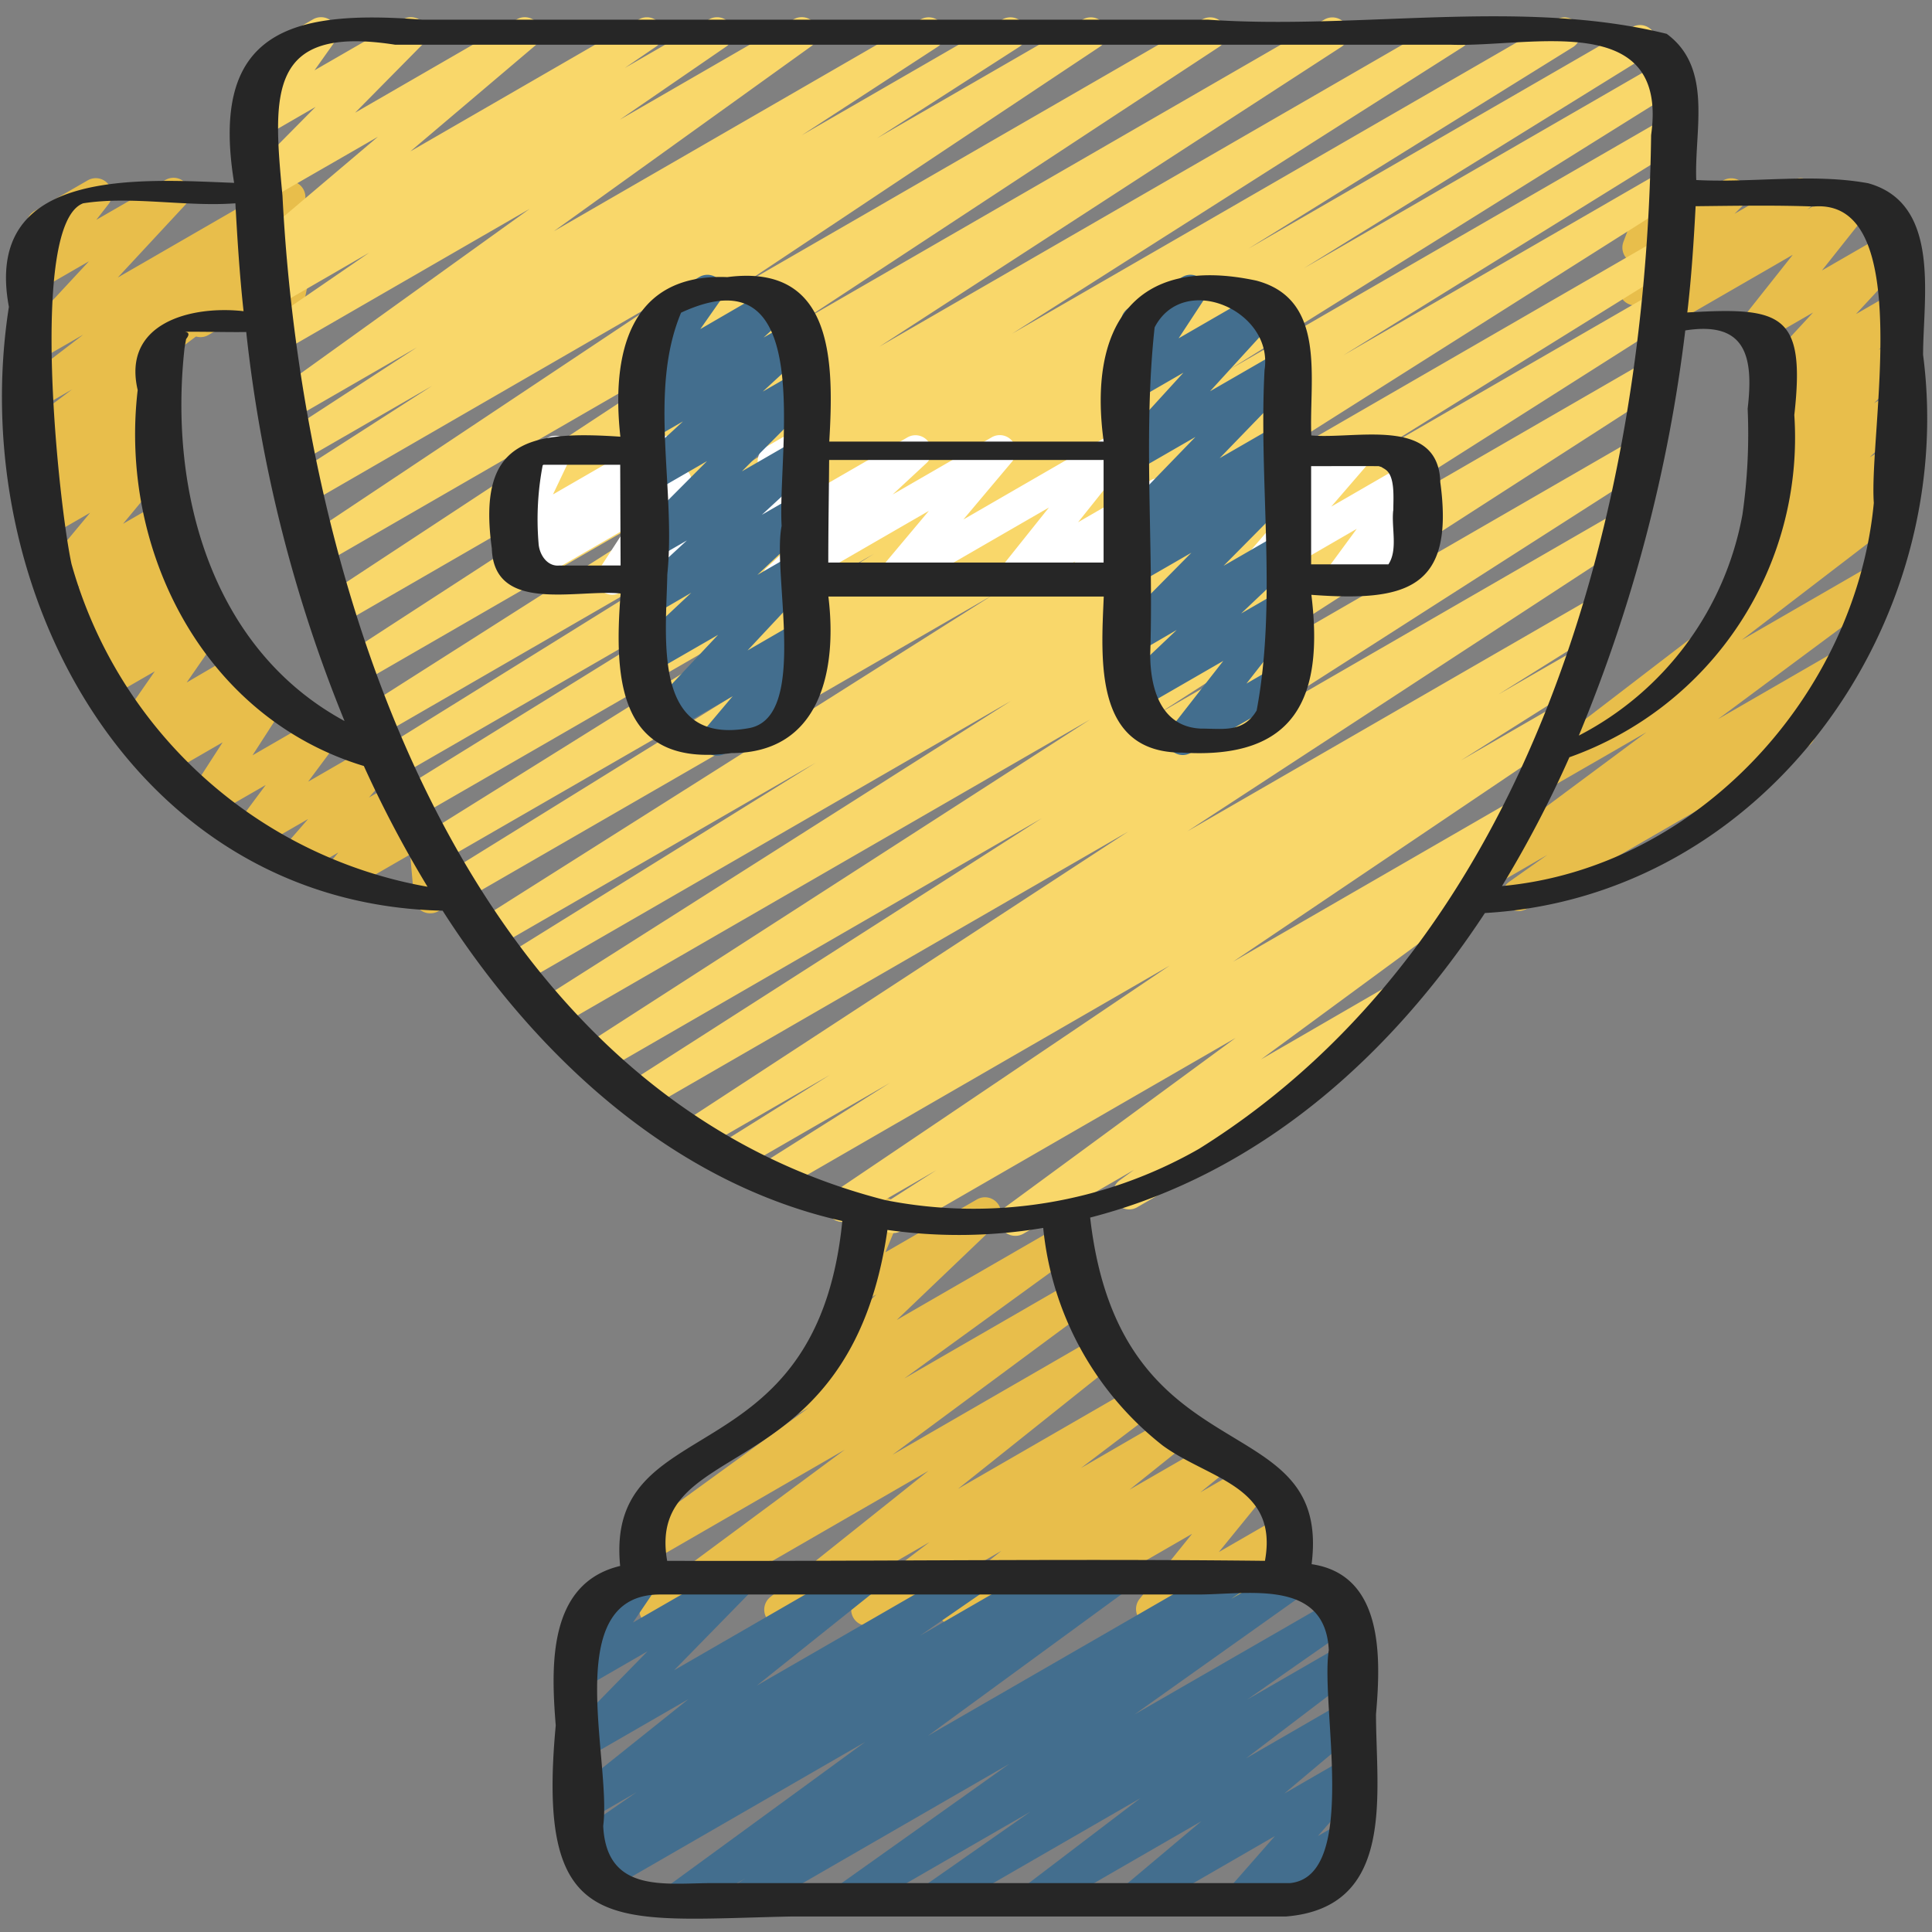 <svg id="icons" height="512" viewBox="0 0 60 60" width="512" xmlns="http://www.w3.org/2000/svg"><rect x="0" y="0" width="60" height="60" fill="#808080" stroke="none"/><g fill="#e8be4b"><path d="m6.23 10.47a.5.5 0 0 1 -.251-.933l2.936-1.694a.5.5 0 0 1 .739.535l-.178.854a.5.5 0 0 1 .06.9l-.476.268a.5.5 0 0 1 -.739-.536l.125-.6-1.967 1.136a.489.489 0 0 1 -.249.07z"/><path d="m13.358 28.364a.491.491 0 0 1 -.23-.056.5.5 0 0 1 -.268-.4l-.122-1.372-1.951 1.126a.5.5 0 0 1 -.638-.748l.357-.438-1.11.639a.5.5 0 0 1 -.628-.76l.8-.919-1.59.917a.494.494 0 0 1 -.623-.1.5.5 0 0 1 -.028-.631l.925-1.243-1.7.979a.494.494 0 0 1 -.612-.088.5.5 0 0 1 -.058-.616l1.032-1.6-1.769 1.022a.5.5 0 0 1 -.618-.771l.458-.5-.628.362a.5.5 0 0 1 -.661-.718l1.111-1.6-1.48.853a.5.5 0 0 1 -.6-.789l.117-.115-.02.011a.5.5 0 0 1 -.607-.783l.428-.437-.309.178a.5.5 0 0 1 -.613-.777l.754-.8-.58.334a.5.5 0 0 1 -.634-.752l1.537-1.849-1.334.769a.5.5 0 0 1 -.649-.131.5.5 0 0 1 .055-.661l.805-.775-.367.212a.5.5 0 0 1 -.586-.8l.476-.437a.5.5 0 0 1 -.472-.87l1.51-1.136-.959.553a.5.5 0 0 1 -.554-.829l1.86-1.425-1.306.753a.5.5 0 0 1 -.616-.772l2.1-2.26-1.483.856a.5.5 0 0 1 -.645-.74l.583-.751a.5.5 0 0 1 -.151-.922l1.659-.957a.5.5 0 0 1 .645.739l-.38.488 2.151-1.241a.5.5 0 0 1 .616.772l-2.1 2.261 5.072-2.928a.5.5 0 0 1 .555.83l-1.858 1.423 1.426-.823a.5.5 0 0 1 .551.832l-4.068 3.062a.334.334 0 0 1 .038.045.5.5 0 0 1 -.068.665l-.49.445a.5.5 0 0 1 .5.836l-.8.774.211-.121a.5.5 0 0 1 .634.752l-1.54 1.856 1.121-.648a.5.5 0 0 1 .642.123.5.5 0 0 1 -.029.654l-.753.8.5-.286a.5.5 0 0 1 .608.782l-.429.439.272-.156a.5.5 0 0 1 .6.789l-.116.114h.009a.5.5 0 0 1 .661.718l-1.11 1.6 1.531-.896a.5.5 0 0 1 .617.771l-.459.5.718-.414a.5.5 0 0 1 .67.7l-1.032 1.6 2-1.154a.5.5 0 0 1 .652.731l-.925 1.242 2.061-1.189a.5.5 0 0 1 .628.76l-.8.921.889-.513a.5.5 0 0 1 .638.748l-.357.438.284-.163a.5.5 0 0 1 .748.388l.123 1.371.081-.037a.5.5 0 1 1 .5.865l-.756.437a.493.493 0 0 1 -.25.062z"/><path d="m47.159 28.292a.5.5 0 0 1 -.288-.908l1.185-.837-1.7.983a.5.5 0 0 1 -.556-.83l5.333-3.961-3.183 1.835a.5.5 0 0 1 -.554-.829l6.4-4.907a.491.491 0 0 1 -.2-.166.5.5 0 0 1 .089-.67l.9-.747a.5.5 0 0 1 -.3-.861l1.25-1.184-.314.181a.5.5 0 0 1 -.6-.791l1.114-1.084-.466.268a.5.5 0 0 1 -.6-.793l.978-.94-.382.22a.5.5 0 0 1 -.617-.773l1.659-1.793-1.511.872a.5.5 0 0 1 -.642-.743l1.522-1.921-4.362 2.519a.5.5 0 0 1 -.567-.82l.177-.144a.508.508 0 0 1 -.538-.177.5.5 0 0 1 .045-.658l.448-.445a.5.5 0 0 1 -.462-.677l.29-.766a.5.5 0 0 1 .032-.847l.523-.3a.5.5 0 0 1 .718.61l-.132.347 1.673-.955a.5.5 0 0 1 .6.787l-.253.252 1.802-1.039a.5.5 0 0 1 .567.819l-.109.089 1.334-.77a.5.5 0 0 1 .642.743l-1.523 1.919 2.1-1.211a.5.5 0 0 1 .617.773l-1.66 1.793 1.082-.624a.5.5 0 0 1 .6.793l-.978.94.382-.219a.5.5 0 0 1 .6.791l-1.124 1.085.517-.3a.5.5 0 0 1 .593.8l-1.245 1.179.647-.373a.5.5 0 0 1 .57.817l-.544.454a.5.5 0 0 1 .442.877l-5.088 3.9 4.05-2.338a.5.5 0 0 1 .547.834l-5.334 3.962 3.684-2.126a.5.5 0 0 1 .538.841l-1.716 1.212a.529.529 0 0 1 .448.25.5.5 0 0 1 -.183.682l-8.717 5.034a.491.491 0 0 1 -.25.066z"/><path d="m20.355 50.5a.5.5 0 0 1 -.3-.9l6.18-4.578-5.957 3.44a.5.5 0 0 1 -.544-.837l5.387-3.91-.386.222a.5.5 0 0 1 -.595-.794l3.08-2.945-.514.3a.5.5 0 0 1 -.706-.63l.608-1.452a.512.512 0 0 1 -.136-.152.5.5 0 0 1 .183-.683l.548-.316a.5.5 0 0 1 .711.626l-.418 1 2.832-1.635a.5.5 0 0 1 .6.794l-3.08 2.943 5.074-2.928a.5.5 0 0 1 .544.836l-5.382 3.908 5.264-3.039a.5.5 0 0 1 .548.834l-6.18 4.576 6.391-3.69a.5.5 0 0 1 .561.824l-4.918 3.925 5.507-3.178a.5.5 0 0 1 .553.831l-2.24 1.7 2.73-1.581a.5.5 0 0 1 .562.823l-1.786 1.431 2.5-1.441a.5.5 0 0 1 .565.822l-.862.7 1.575-.909a.5.5 0 0 1 .639.746l-1.641 2.017 1.869-1.079a.5.5 0 0 1 .688.673l-.5.907a.508.508 0 0 1 .51.244.5.5 0 0 1 -.183.683l-1.336.772a.5.5 0 0 1 -.6-.075.5.5 0 0 1 -.089-.6l.466-.85-2.648 1.528a.5.5 0 0 1 -.639-.746l1.632-2.023-4.807 2.775a.5.5 0 0 1 -.565-.821l.866-.7-2.639 1.523a.5.5 0 0 1 -.563-.823l1.786-1.425-3.914 2.259a.5.5 0 0 1 -.553-.831l2.236-1.7-4.388 2.533a.5.5 0 0 1 -.562-.823l4.916-3.924-8.235 4.756a.488.488 0 0 1 -.245.067z"/></g><path d="m23.091 59.47a.5.5 0 0 1 -.275-.918l.33-.217-1.846 1.065a.5.5 0 0 1 -.545-.836l6.112-4.464-8.067 4.654a.5.5 0 0 1 -.525-.85l.086-.057-.023.013a.5.5 0 0 1 -.535-.843l1.961-1.354-1.479.854a.5.5 0 0 1 -.562-.824l3.654-2.922-3.097 1.786a.5.5 0 0 1 -.608-.783l2.437-2.491-1.829 1.056a.5.5 0 0 1 -.664-.713l.772-1.143a.507.507 0 0 1 -.505-.245.5.5 0 0 1 .183-.682l1.656-.956a.5.5 0 0 1 .664.713l-.728 1.076 3.105-1.789a.5.5 0 0 1 .607.782l-2.435 2.489 5.665-3.271a.5.5 0 0 1 .562.823l-3.656 2.923 6.494-3.746a.5.5 0 0 1 .534.843l-1.957 1.351 3.8-2.194a.5.5 0 0 1 .525.849l-.087.058 1.573-.907a.5.5 0 0 1 .545.836l-6.116 4.472 9.2-5.308a.5.5 0 0 1 .524.85l-.324.213 1.8-1.042a.5.5 0 0 1 .54.84l-5.322 3.782 6.246-3.6a.5.5 0 0 1 .537.843l-3.282 2.294 2.981-1.72a.5.5 0 0 1 .552.83l-3.569 2.715 3.02-1.745a.5.5 0 0 1 .572.816l-2.407 2.024 1.835-1.059a.5.5 0 0 1 .626.762l-1.419 1.617.793-.458a.5.5 0 0 1 .5.866l-3.42 1.972a.5.5 0 0 1 -.626-.762l1.419-1.617-4.12 2.379a.5.5 0 0 1 -.573-.815l2.408-2.024-4.92 2.839a.5.5 0 0 1 -.553-.83l3.579-2.724-6.159 3.554a.5.5 0 0 1 -.536-.842l3.281-2.293-5.435 3.135a.5.5 0 0 1 -.539-.839l5.32-3.782-8.006 4.621a.489.489 0 0 1 -.249.07z" fill="#436e8e"/><path d="m31.529 38.38a.5.5 0 0 1 -.3-.9l7.145-5.247-10.374 5.988a.5.5 0 0 1 -.521-.854l1.6-1.026-2.67 1.541a.5.5 0 0 1 -.53-.847l10.446-7.048-12.225 7.059a.5.5 0 0 1 -.518-.856l4.055-2.56-4.812 2.777a.5.5 0 0 1 -.515-.856l3.471-2.174-4.081 2.356a.5.5 0 0 1 -.524-.851l13.864-9.059-15.019 8.671a.5.5 0 0 1 -.52-.853l12.853-8.229-13.675 7.9a.5.5 0 0 1 -.521-.853l15.694-10.113-16.532 9.544a.5.5 0 0 1 -.518-.855l14.6-9.271-15.202 8.777a.5.5 0 0 1 -.513-.857l9.653-6-9.957 5.749a.5.5 0 0 1 -.518-.856l15.969-10.1-16.425 9.479a.5.5 0 0 1 -.509-.856l10.492-6.5-10.692 6.166a.5.5 0 0 1 -.515-.857l13.955-8.709-14.178 8.181a.5.5 0 0 1 -.513-.858l10.716-6.636-10.81 6.24a.5.5 0 0 1 -.513-.857l10.089-6.27-10.131 5.854a.5.5 0 0 1 -.523-.854l14.01-8.913-14.125 8.155a.5.5 0 0 1 -.522-.851l14.36-9.32-14.466 8.352a.5.5 0 0 1 -.525-.851l12.941-8.509-12.97 7.487a.5.5 0 0 1 -.527-.849l11.141-7.42-11.076 6.4a.5.5 0 0 1 -.518-.859l4.42-2.84-4.178 2.411a.5.5 0 0 1 -.523-.852l4.227-2.752-3.946 2.278a.5.5 0 0 1 -.542-.838l7.992-5.744-7.76 4.48a.5.5 0 0 1 -.533-.845l3.309-2.273-2.938 1.7a.5.5 0 0 1 -.528-.847l.979-.669-.546.315a.5.5 0 0 1 -.573-.815l3.876-3.283-3.425 1.972a.5.5 0 0 1 -.606-.784l2.095-2.116-1.52.88a.5.5 0 0 1 -.657-.722l.7-.985a.467.467 0 0 1 -.44-.25.5.5 0 0 1 .183-.682l1.656-.961a.5.5 0 0 1 .657.722l-.611.861 2.745-1.583a.5.5 0 0 1 .605.784l-2.09 2.116 5.022-2.9a.5.5 0 0 1 .573.814l-3.877 3.286 7.1-4.1a.5.5 0 0 1 .532.845l-.975.666 2.62-1.511a.5.5 0 0 1 .534.844l-3.31 2.274 5.401-3.118a.5.5 0 0 1 .542.839l-7.99 5.742 11.4-6.581a.5.5 0 0 1 .523.851l-4.223 2.749 6.238-3.6a.5.5 0 0 1 .52.853l-4.42 2.84 6.398-3.693a.5.5 0 0 1 .527.848l-11.143 7.419 14.325-8.267a.5.5 0 0 1 .524.85l-12.936 8.505 16.209-9.355a.5.5 0 0 1 .522.851l-14.357 9.316 17.613-10.167a.5.5 0 0 1 .518.854l-14.008 8.91 16.917-9.764a.5.5 0 0 1 .513.857l-10.094 6.268 11.925-6.885a.5.5 0 0 1 .514.857l-10.717 6.637 11.119-6.419a.5.5 0 0 1 .515.856l-13.942 8.708 13.539-7.816a.5.5 0 0 1 .513.858l-10.513 6.514 9.973-5.758a.5.5 0 0 1 .518.856l-15.959 10.1 15.327-8.852a.5.5 0 0 1 .514.857l-9.656 6 9-5.193a.5.5 0 0 1 .517.854l-14.6 9.272 13.803-7.971a.5.5 0 0 1 .521.853l-15.694 10.109 14.753-8.517a.5.5 0 0 1 .52.853l-12.856 8.229 11.817-6.822a.5.5 0 0 1 .523.852l-13.867 9.062 12.6-7.271a.5.5 0 0 1 .515.856l-3.453 2.161 2.37-1.365a.5.5 0 0 1 .517.856l-4.055 2.561 2.844-1.641a.5.5 0 0 1 .529.846l-10.449 7.047 8.528-4.924a.5.5 0 0 1 .521.854l-1.59 1.02.012-.006a.5.5 0 0 1 .546.836l-7.145 5.251 3.8-2.2a.5.5 0 0 1 .544.837l-3.023 2.2a.532.532 0 0 1 .109.131.5.5 0 0 1 -.183.683l-5.1 2.945a.5.5 0 0 1 -.543-.837l.449-.327-3.439 1.986a.5.5 0 0 1 -.248.062z" fill="#f9d76a"/><path d="m19.015 18.47a.5.5 0 0 1 -.42-.773l.826-1.27-2.879 1.662a.5.5 0 0 1 -.578-.811l.274-.236a.5.5 0 0 1 -.66-.67l.559-1.175a.5.5 0 0 1 -.3-.929l1.163-.668a.5.5 0 0 1 .7.647l-.527 1.108 3.083-1.78a.5.5 0 0 1 .578.811l-.26.225.154-.088a.5.5 0 0 1 .669.705l-.827 1.272.171-.1a.5.5 0 1 1 .5.866l-1.976 1.134a.493.493 0 0 1 -.25.07z" fill="#fff"/><path d="m41.612 18.48a.5.5 0 0 1 -.4-.8l.923-1.256-2.855 1.651a.5.5 0 0 1 -.629-.76l1.188-1.375-.559.323a.5.5 0 0 1 -.731-.567l.258-.93a.5.5 0 0 1 -.027-.881l.5-.288a.5.5 0 0 1 .732.567l-.173.622 2.061-1.186a.5.5 0 0 1 .629.759l-1.186 1.374 2.356-1.36a.5.5 0 0 1 .654.729l-.923 1.254.292-.167a.5.5 0 0 1 .5.865l-2.358 1.361a.489.489 0 0 1 -.252.065z" fill="#fff"/><path d="m24.146 18.5a.5.5 0 0 1 -.341-.866l1.046-.972-.571.329a.5.5 0 0 1 -.74-.53l.331-1.669a.489.489 0 0 1 -.274-.224.5.5 0 0 1 .183-.682l.5-.29a.5.5 0 0 1 .74.53l-.287 1.448 3.444-1.988a.5.5 0 0 1 .591.8l-1.046.971 3.078-1.777a.5.5 0 0 1 .633.754l-1.515 1.8 4.447-2.569a.5.5 0 0 1 .641.745l-1.526 1.909 2.248-1.3a.5.5 0 0 1 .619.771l-.347.391a.5.5 0 0 1 .243.933l-2.416 1.395a.5.5 0 0 1 -.618-.771l.194-.211-1.711.987a.5.5 0 0 1 -.64-.745l1.524-1.908-4.611 2.663a.5.5 0 0 1 -.633-.754l1.515-1.805-4.447 2.568a.494.494 0 0 1 -.254.067z" fill="#fff"/><path d="m22.272 23.47a.5.5 0 0 1 -.383-.823l.866-1.028-1.962 1.132a.5.5 0 0 1 -.615-.774l2.122-2.261-2.02 1.164a.5.5 0 0 1 -.592-.8l1.781-1.672-1.189.692a.5.5 0 0 1 -.59-.8l1.642-1.516-1.052.608a.5.5 0 0 1 -.6-.786l2.278-2.286-1.674.966a.5.5 0 0 1 -.589-.8l1.517-1.4-.928.536a.5.5 0 0 1 -.588-.8l.776-.713-.188.109a.5.5 0 0 1 -.659-.721l.712-1.009a.477.477 0 0 1 -.45-.25.5.5 0 0 1 .183-.682l1.652-.956a.5.5 0 0 1 .658.72l-.631.9 2.151-1.248a.5.5 0 0 1 .588.8l-.774.711.906-.522a.5.5 0 0 1 .588.8l-1.52 1.4 1.028-.593a.5.5 0 0 1 .6.786l-2.276 2.284 1.672-.965a.5.5 0 0 1 .59.8l-1.642 1.515 1.052-.607a.5.5 0 0 1 .592.8l-1.783 1.674 1.191-.688a.5.5 0 0 1 .615.775l-2.111 2.258 1.5-.868a.5.5 0 0 1 .633.755l-.866 1.028.177-.1a.5.5 0 1 1 .5.865l-2.639 1.52a.489.489 0 0 1 -.249.07z" fill="#436e8e"/><path d="m36.731 23.448a.5.5 0 0 1 -.393-.807l1.653-2.117-2.616 1.51a.5.5 0 0 1 -.594-.8l1.764-1.671-1.265.737a.5.5 0 0 1 -.605-.784l2.325-2.351-1.718.991a.5.5 0 0 1 -.57-.816l.512-.428a.5.5 0 0 1 -.551-.809l2.452-2.533-1.845 1.064a.5.5 0 0 1 -.619-.77l2.091-2.29-1.472.85a.5.5 0 0 1 -.613-.089.5.5 0 0 1 -.055-.618l.815-1.241a.5.5 0 0 1 -.362-.92l1.657-.956a.5.5 0 0 1 .668.707l-.787 1.2 2.447-1.413a.5.5 0 0 1 .619.769l-2.09 2.288 2.141-1.235a.5.5 0 0 1 .609.78l-2.452 2.533 1.843-1.064a.5.5 0 0 1 .57.816l-.515.43a.5.5 0 0 1 .55.813l-2.325 2.347 1.717-.991a.5.5 0 0 1 .593.8l-1.765 1.672 1.172-.676a.5.5 0 0 1 .643.74l-1.65 2.113 1-.579a.5.5 0 0 1 .5.866l-3.232 1.865a.489.489 0 0 1 -.247.067z" fill="#436e8e"/><path d="m58.019 5.691c-1.735-.318-3.573-.007-5.34-.1-.064-1.542.53-3.475-.918-4.54-4.524-1.118-9.561-.114-14.247-.44h-24.4c-4.014-.311-6.623.298-5.843 5.068-2.922-.113-7.807-.5-6.995 3.85-1.365 8.751 3.824 18.546 13.47 18.753 2.869 4.487 7.122 8.451 12.413 9.638-.8 8.058-7.379 5.775-6.9 10.712-2.248.539-2.148 3.108-2 4.954-.624 6.659 1.712 6.051 7.292 5.933h15.382c3.432-.277 2.8-3.827 2.8-6.282.153-1.754.243-4.329-2-4.66.632-5.018-5.945-2.581-6.877-10.764 5.268-1.357 9.339-5.016 12.259-9.458 8.691-.5 14.7-8.97 13.608-17.336.001-1.783.565-4.697-1.704-5.328zm-3.906 10.291a9.681 9.681 0 0 1 -5.081 6.862 47.65 47.65 0 0 0 3.306-12.582c1.9-.3 2.124.834 1.937 2.432a17.622 17.622 0 0 1 -.162 3.288zm-48.389-5.11c.008-.1.054-.319.055-.342.111-.137.095-.212-.04-.226.644-.007 1.267.016 1.908.007a44.539 44.539 0 0 0 3.053 12.081c-4.114-2.231-5.45-7.08-4.976-11.52zm-3.5 6.657c-.393-1.782-1.348-10.57.358-11.215 1.5-.236 3.2.116 4.728 0 .062 1.12.132 2.236.254 3.35-1.647-.185-3.774.374-3.288 2.449-.585 4.976 2.053 10.173 7.024 11.676a35.79 35.79 0 0 0 1.977 3.75 14.021 14.021 0 0 1 -11.052-10.01zm39.043 33.715c-.273 1.692.954 7.015-1.2 7.237h-17.92c-1.491 0-3.31.331-3.414-1.774.267-2.035-1.356-7.183 1.76-7.188h16.707c1.553 0 3.955-.506 4.067 1.725zm-5.156-6.35c1.441 1.05 3.6 1.249 3.173 3.579-6.187-.07-12.378.019-18.565 0-.687-3.939 5.671-2.137 6.841-10.276a15.8 15.8 0 0 0 4.838-.063 9.813 9.813 0 0 0 3.713 6.76zm1.122-9.214a14.115 14.115 0 0 1 -9.733 1.592c-13.142-3.349-18.109-19.031-18.727-31.189-.3-3.182-.464-5.315 3.5-4.694h32.79c2.473.085 6.768-1.119 6.214 2.806-.151 11.579-3.65 24.999-14.044 31.485zm20.96-20.063c-.561 5.96-5.483 11.344-11.548 11.9a35.167 35.167 0 0 0 2.094-4 10.534 10.534 0 0 0 6.985-10.629c.355-3.155-.392-3.359-3.323-3.184.129-1.1.2-2.2.258-3.3 1.222-.013 2.447-.035 3.666.009 3.182-.261 1.71 7.03 1.868 9.204z" fill="#262626"/><path d="m44.73 14.979c-.051-2.065-2.643-1.329-4.006-1.456-.075-1.726.5-4.23-1.712-4.809-3.838-.82-5.218 1.487-4.736 5h-8.522c.141-2.427.169-5.544-3.167-5.108-3.079-.126-3.6 2.435-3.321 4.956-2.914-.2-4.45.16-3.992 3.47.062 2.036 2.658 1.258 4 1.4-.212 2.694-.058 5.432 3.441 4.956 2.769 0 3.292-2.592 3.011-4.862h8.552c-.085 1.983-.3 4.853 2.433 4.847 3.522.222 4.409-1.7 4.015-4.9 2.941.217 4.456-.173 4.004-3.494zm-27.976-.543c-.021 0-.04 0-.026 0zm.6 3.128c-.361.026-.61-.338-.629-.7a8.926 8.926 0 0 1 .128-2.411s.015-.013.024-.02h2.384q.006 1.564.012 3.128-.959.003-1.918.003zm5.932 5.044c-3.047.573-2.6-2.77-2.562-4.773.273-2.646-.6-5.678.428-8.125 4.247-1.966 2.985 4.277 3.122 6.623-.301 1.51.842 5.901-.987 6.275zm3.014-5.138h-.577c0-1.06.019-2.123.027-3.186h8.523v3.186zm12.723 4.6c-.411.693-1.043.557-1.735.557-1.261-.06-1.567-1.289-1.567-2.31.113-3.369-.227-6.81.137-10.15.9-1.738 3.7-.525 3.414 1.321-.188 3.494.399 7.166-.246 10.578zm4.057-4.517c-.038.014-.022.008 0 0zm.031-.01c-.011.011-.052.041.003-.004zm.156-1.687c-.059.53.152 1.221-.149 1.671q-1.2 0-2.4 0v-3.05c.7 0 1.4-.005 2.1 0 .028.01.057.018.086.027.007.009.1.059.118.075.305.201.251.851.248 1.273z" fill="#262626"/></svg>